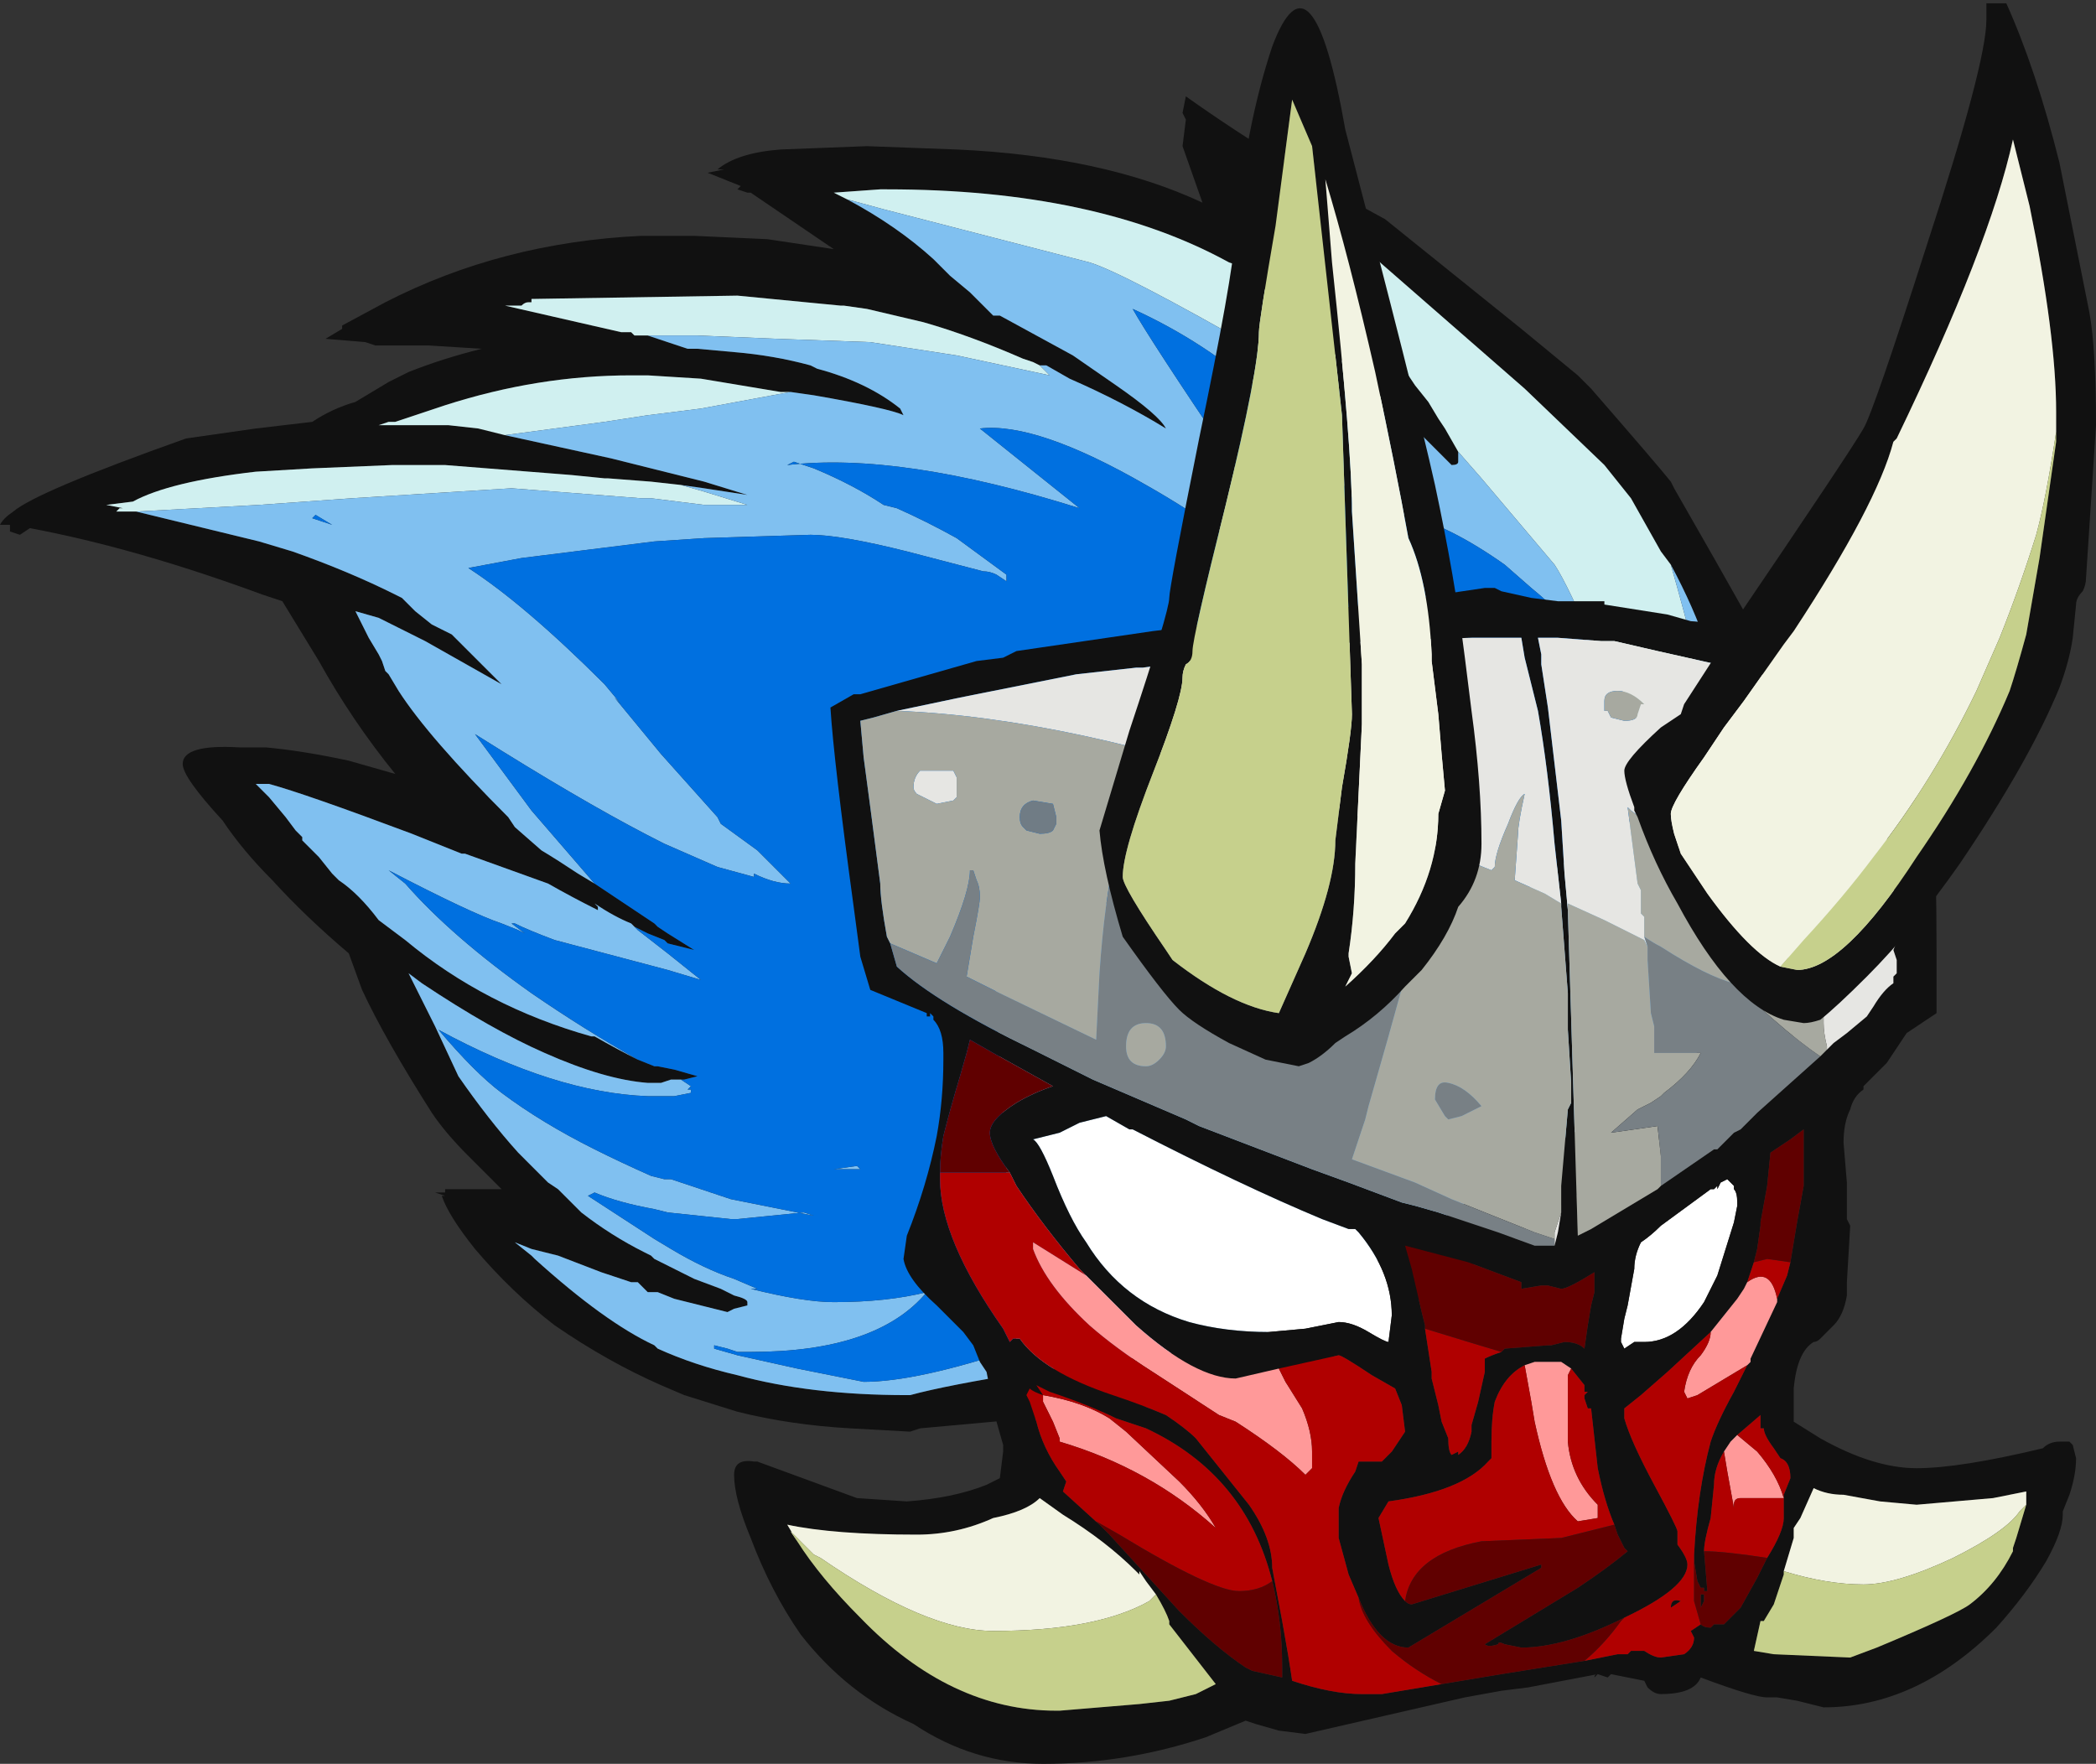 <?xml version="1.0" encoding="UTF-8" standalone="no"?>
<svg xmlns:ffdec="https://www.free-decompiler.com/flash" xmlns:xlink="http://www.w3.org/1999/xlink" ffdec:objectType="frame" height="185.85px" width="220.85px" xmlns="http://www.w3.org/2000/svg">
  <rect width="100%" height="100%" fill="#333333" stroke="none"/>
  <g transform="matrix(1.0, 0.0, 0.0, 1.0, 127.75, 125.65)">
    <use ffdec:characterId="327" height="26.55" transform="matrix(7.0, 0.0, 0.0, 7.0, -127.75, -125.65)" width="31.55" xlink:href="#shape0"/>
  </g>
  <defs>
    <g id="shape0" transform="matrix(1.0, 0.0, 0.0, 1.0, 18.25, 17.95)">
      <path d="M6.9 -9.45 L6.75 -9.65 6.3 -10.45 5.9 -10.95 4.7 -12.1 1.95 -14.5 2.95 -12.3 3.05 -12.15 3.25 -11.9 3.4 -11.65 3.5 -11.5 3.7 -11.15 3.7 -11.0 Q3.7 -10.95 3.6 -10.95 L3.0 -11.55 0.4 -13.95 0.25 -14.0 Q-1.75 -15.1 -4.9 -15.1 L-5.0 -15.1 -5.7 -15.05 -5.5 -14.95 Q-4.75 -14.55 -4.2 -14.05 L-3.95 -13.8 -3.65 -13.55 -3.3 -13.2 -3.2 -13.2 -2.1 -12.6 -1.45 -12.15 Q-0.8 -11.7 -0.7 -11.5 -1.35 -11.9 -2.15 -12.25 L-2.5 -12.45 -2.6 -12.45 -2.7 -12.5 -2.85 -12.55 Q-3.65 -12.9 -4.35 -13.1 L-5.2 -13.3 -5.55 -13.35 -5.6 -13.35 -7.15 -13.5 -10.25 -13.45 -10.25 -13.4 -10.3 -13.4 Q-10.35 -13.4 -10.4 -13.35 L-10.65 -13.35 -8.9 -12.95 -8.75 -12.95 -8.7 -12.9 -8.65 -12.9 -8.5 -12.9 -7.9 -12.7 -7.75 -12.7 -7.2 -12.65 Q-6.6 -12.6 -6.05 -12.45 L-5.95 -12.4 Q-5.2 -12.2 -4.7 -11.8 L-4.65 -11.7 Q-4.85 -11.8 -6.0 -12.0 L-6.35 -12.05 -6.5 -12.05 -7.7 -12.25 -8.5 -12.3 -8.75 -12.3 Q-10.15 -12.3 -11.55 -11.85 L-12.3 -11.6 -12.4 -11.6 -12.55 -11.55 -11.5 -11.55 -11.05 -11.5 -10.65 -11.4 -9.05 -11.05 -7.65 -10.7 -7.0 -10.5 -7.65 -10.6 -8.0 -10.65 -8.45 -10.7 -9.1 -10.75 -9.15 -10.75 -9.65 -10.8 -11.55 -10.95 -12.35 -10.95 -13.55 -10.9 -14.4 -10.85 Q-15.7 -10.7 -16.25 -10.4 L-16.65 -10.35 -16.4 -10.3 -16.45 -10.3 -16.5 -10.25 -16.4 -10.25 -16.2 -10.25 -14.35 -9.8 -13.85 -9.65 Q-13.0 -9.35 -12.3 -9.0 L-12.2 -8.95 -12.0 -8.75 -11.75 -8.55 -11.45 -8.4 -10.7 -7.65 -11.85 -8.3 -12.55 -8.65 -12.9 -8.75 -12.7 -8.35 -12.55 -8.1 -12.5 -8.0 -12.45 -7.85 -12.4 -7.8 -12.25 -7.55 Q-11.8 -6.85 -10.6 -5.65 L-10.5 -5.5 -10.1 -5.15 Q-9.85 -5.0 -9.55 -4.8 L-9.3 -4.65 -8.4 -4.05 -8.35 -4.0 -8.2 -3.9 -7.8 -3.65 Q-8.0 -3.7 -8.2 -3.75 L-8.25 -3.8 -8.5 -3.9 -8.7 -4.0 -8.75 -4.05 Q-9.0 -4.15 -9.3 -4.35 L-9.25 -4.3 -9.25 -4.25 Q-9.65 -4.45 -10.0 -4.65 L-11.25 -5.1 -11.3 -5.1 -12.05 -5.4 Q-13.65 -6.0 -14.2 -6.15 L-14.4 -6.15 -14.2 -5.95 -13.95 -5.65 -13.8 -5.45 -13.7 -5.35 -13.7 -5.3 -13.45 -5.05 -13.25 -4.8 -13.15 -4.7 Q-12.85 -4.5 -12.55 -4.1 L-12.15 -3.8 Q-10.95 -2.8 -9.35 -2.35 L-9.3 -2.35 Q-8.95 -2.15 -8.65 -2.0 L-8.4 -1.9 -8.35 -1.9 -8.1 -1.85 -7.75 -1.75 -7.95 -1.7 -8.05 -1.7 -8.15 -1.7 -8.3 -1.65 -8.5 -1.65 Q-9.15 -1.7 -10.05 -2.1 -10.85 -2.45 -11.9 -3.15 L-12.1 -3.3 -11.7 -2.5 -11.35 -1.75 Q-10.9 -1.1 -10.45 -0.6 L-10.0 -0.15 -9.85 -0.05 -9.5 0.3 Q-9.05 0.65 -8.55 0.9 L-8.45 0.95 -8.4 1.0 -7.8 1.3 -7.4 1.45 -7.2 1.55 Q-7.0 1.6 -7.0 1.65 L-7.0 1.7 -7.2 1.75 -7.3 1.8 -8.1 1.6 -8.35 1.5 -8.5 1.5 -8.65 1.35 -8.75 1.35 -9.2 1.2 -9.85 0.95 -10.25 0.85 -10.5 0.75 -10.25 0.95 -10.2 1.0 Q-9.15 1.95 -8.4 2.3 L-8.35 2.35 Q-7.8 2.6 -7.15 2.75 -6.05 3.05 -4.6 3.05 L-4.55 3.05 Q-4.0 2.9 -2.75 2.7 L-2.35 2.65 -1.65 2.55 0.6 2.25 8.05 -2.6 Q9.4 -3.8 9.4 -4.3 L7.75 -7.4 7.45 -8.2 Q7.25 -8.8 6.9 -9.45 M1.2 -15.45 Q1.95 -15.0 2.6 -14.65 L4.65 -13.0 5.5 -12.3 5.7 -12.1 Q6.7 -10.95 6.9 -10.7 L6.95 -10.6 7.55 -9.55 8.2 -8.4 9.0 -2.6 7.5 -1.3 1.25 2.85 Q0.3 3.15 -3.3 3.45 L-4.4 3.55 -4.55 3.6 -5.45 3.55 Q-6.35 3.5 -7.15 3.3 L-7.95 3.05 -8.3 2.9 Q-9.1 2.55 -9.9 2.0 -10.55 1.5 -11.1 0.85 -11.5 0.35 -11.6 0.05 L-11.55 0.05 -11.7 0.0 -11.55 0.0 -11.55 -0.05 -10.7 -0.05 -11.2 -0.55 Q-11.55 -0.9 -11.75 -1.2 -12.45 -2.3 -12.8 -3.05 L-13.0 -3.6 Q-13.65 -4.15 -14.15 -4.7 -14.6 -5.15 -14.9 -5.6 -15.5 -6.25 -15.5 -6.45 -15.5 -6.75 -14.65 -6.7 L-14.25 -6.7 Q-13.7 -6.65 -13.0 -6.5 L-12.3 -6.3 Q-12.95 -7.1 -13.45 -8.0 L-14.0 -8.9 -14.3 -9.0 Q-16.2 -9.7 -17.8 -10.0 L-17.95 -9.9 -18.1 -9.95 -18.1 -10.05 -18.25 -10.05 Q-18.2 -10.15 -18.05 -10.25 -17.7 -10.55 -15.45 -11.35 L-14.4 -11.5 -13.55 -11.6 Q-13.25 -11.8 -12.9 -11.9 L-12.4 -12.2 -12.1 -12.35 Q-11.6 -12.55 -11.0 -12.7 L-11.8 -12.75 -12.6 -12.75 -12.75 -12.8 -13.35 -12.85 -13.1 -13.0 -13.1 -13.05 -12.45 -13.4 Q-10.7 -14.3 -8.6 -14.4 L-7.8 -14.4 -6.7 -14.35 -5.7 -14.2 -6.95 -15.05 -7.0 -15.05 -7.15 -15.1 -7.1 -15.15 -7.6 -15.35 -7.35 -15.4 -7.45 -15.4 Q-7.15 -15.65 -6.5 -15.7 L-5.2 -15.75 -3.85 -15.7 Q-1.65 -15.6 -0.15 -14.9 L-0.45 -15.75 -0.4 -16.15 -0.45 -16.25 -0.4 -16.5 Q0.3 -16.0 1.2 -15.45" fill="#111111" fill-rule="evenodd" stroke="none"/>
      <path d="M3.7 -11.15 L3.5 -11.5 3.4 -11.65 3.25 -11.9 3.05 -12.15 2.95 -12.3 1.95 -14.5 4.7 -12.1 5.9 -10.95 6.3 -10.45 6.75 -9.65 6.9 -9.45 Q7.1 -8.75 7.25 -8.15 L7.4 -7.35 6.55 -6.6 Q6.45 -6.95 6.3 -7.35 L5.85 -8.05 5.8 -8.1 Q5.35 -9.15 5.15 -9.45 L4.05 -10.75 3.7 -11.15 M-16.2 -10.25 L-16.4 -10.25 -16.5 -10.25 -16.45 -10.3 -16.4 -10.3 -16.65 -10.35 -16.25 -10.4 Q-15.7 -10.7 -14.4 -10.85 L-13.55 -10.9 -12.35 -10.95 -11.55 -10.95 -9.65 -10.8 -9.15 -10.75 -9.1 -10.75 -8.45 -10.7 -8.0 -10.65 -7.65 -10.55 -7.0 -10.35 -7.65 -10.35 -8.45 -10.45 -8.6 -10.45 -10.55 -10.6 -12.95 -10.45 -14.35 -10.35 -16.2 -10.25 M-10.65 -11.4 L-11.05 -11.5 -11.5 -11.55 -12.55 -11.55 -12.4 -11.6 -12.3 -11.6 -11.55 -11.85 Q-10.15 -12.3 -8.75 -12.3 L-8.5 -12.3 -7.7 -12.25 -6.5 -12.05 -6.35 -12.05 -7.7 -11.8 -8.5 -11.7 -9.15 -11.6 -10.65 -11.4 M-8.65 -12.9 L-8.7 -12.9 -8.75 -12.95 -8.9 -12.95 -10.65 -13.35 -10.4 -13.35 Q-10.35 -13.4 -10.3 -13.4 L-10.25 -13.4 -10.25 -13.45 -7.15 -13.5 -5.6 -13.35 -5.55 -13.35 -5.2 -13.3 -4.35 -13.1 Q-3.65 -12.9 -2.85 -12.55 L-2.7 -12.5 -2.6 -12.45 -2.45 -12.3 -3.85 -12.6 -5.15 -12.8 -6.55 -12.85 -7.75 -12.9 -8.65 -12.9 M-5.5 -14.95 L-5.7 -15.05 -5.0 -15.1 -4.9 -15.1 Q-1.75 -15.1 0.25 -14.0 L0.4 -13.95 3.0 -11.55 0.75 -12.65 Q-1.35 -13.85 -1.85 -14.0 L-4.95 -14.8 -5.5 -14.95" fill="#d0f0f0" fill-rule="evenodd" stroke="none"/>
      <path d="M3.7 -11.15 L4.05 -10.75 5.15 -9.45 Q5.35 -9.15 5.8 -8.1 L5.85 -8.05 5.8 -8.1 Q5.35 -8.65 4.8 -9.1 L4.4 -9.45 Q3.55 -10.05 2.9 -10.2 L2.3 -10.15 Q1.0 -12.3 -1.2 -13.3 -0.95 -12.85 0.3 -11.0 L1.45 -8.95 Q0.15 -10.0 -1.0 -10.65 -2.65 -11.6 -3.5 -11.5 L-2.0 -10.3 Q-4.7 -11.15 -6.4 -10.95 L-6.3 -11.0 -6.0 -10.9 Q-5.4 -10.65 -4.95 -10.35 L-4.75 -10.3 Q-4.3 -10.1 -3.85 -9.85 L-3.1 -9.3 -3.1 -9.2 -3.25 -9.3 Q-3.35 -9.35 -3.45 -9.35 L-4.6 -9.65 Q-5.6 -9.9 -6.05 -9.9 L-7.65 -9.85 -8.4 -9.8 -10.4 -9.55 -11.2 -9.4 Q-10.35 -8.85 -9.15 -7.65 L-8.9 -7.35 -9.0 -7.45 -8.3 -6.6 -7.45 -5.65 -7.4 -5.55 -6.85 -5.15 -6.35 -4.65 Q-6.6 -4.65 -6.9 -4.8 L-6.9 -4.75 -7.45 -4.9 -8.25 -5.25 Q-9.25 -5.75 -10.7 -6.65 L-11.1 -6.9 -10.25 -5.75 -9.3 -4.65 -9.55 -4.8 Q-9.85 -5.0 -10.1 -5.15 L-10.5 -5.5 -10.6 -5.65 Q-11.8 -6.85 -12.25 -7.55 L-12.4 -7.8 -12.45 -7.85 -12.5 -8.0 -12.55 -8.1 -12.7 -8.35 -12.9 -8.75 -12.55 -8.65 -11.85 -8.3 -10.7 -7.65 -11.45 -8.4 -11.75 -8.55 -12.0 -8.75 -12.2 -8.95 -12.3 -9.0 Q-13.0 -9.35 -13.85 -9.65 L-14.35 -9.8 -16.2 -10.25 -14.35 -10.35 -12.95 -10.45 -10.55 -10.6 -8.6 -10.45 -8.45 -10.45 -7.65 -10.35 -7.0 -10.35 -7.65 -10.55 -8.0 -10.65 -7.65 -10.6 -7.0 -10.5 -7.65 -10.7 -9.05 -11.05 -10.65 -11.4 -9.15 -11.6 -8.5 -11.7 -7.7 -11.8 -6.35 -12.05 -6.0 -12.0 Q-4.85 -11.8 -4.65 -11.7 L-4.7 -11.8 Q-5.2 -12.2 -5.95 -12.4 L-6.05 -12.45 Q-6.6 -12.6 -7.2 -12.65 L-7.75 -12.7 -7.9 -12.7 -8.5 -12.9 -8.65 -12.9 -7.75 -12.9 -6.55 -12.85 -5.15 -12.8 -3.85 -12.6 -2.45 -12.3 -2.6 -12.45 -2.5 -12.45 -2.15 -12.25 Q-1.35 -11.9 -0.7 -11.5 -0.8 -11.7 -1.45 -12.15 L-2.1 -12.6 -3.2 -13.2 -3.3 -13.2 -3.65 -13.55 -3.95 -13.8 -4.2 -14.05 Q-4.75 -14.55 -5.5 -14.95 L-4.95 -14.8 -1.85 -14.0 Q-1.35 -13.85 0.75 -12.65 L3.0 -11.55 3.6 -10.95 Q3.7 -10.95 3.7 -11.0 L3.7 -11.15 M6.55 -6.6 L7.4 -7.35 7.25 -8.15 Q7.1 -8.75 6.9 -9.45 7.25 -8.8 7.45 -8.2 L7.75 -7.4 9.4 -4.3 Q9.4 -3.8 8.05 -2.6 L0.6 2.25 -2.75 2.7 Q-4.0 2.9 -4.55 3.05 L-4.6 3.05 Q-6.05 3.05 -7.15 2.75 -7.8 2.6 -8.35 2.35 L-8.4 2.3 Q-9.15 1.95 -10.2 1.0 L-10.25 0.95 -10.5 0.75 -10.25 0.85 -9.85 0.95 -9.2 1.2 -8.75 1.35 -8.65 1.35 -8.5 1.5 -8.35 1.5 -8.1 1.6 -7.3 1.8 -7.2 1.75 -7.0 1.7 -7.0 1.65 Q-7.0 1.6 -7.2 1.55 L-7.4 1.45 -7.8 1.3 -8.4 1.0 -8.45 0.95 -8.55 0.9 Q-9.05 0.65 -9.5 0.3 L-9.85 -0.05 -10.0 -0.15 -10.45 -0.6 Q-10.9 -1.1 -11.35 -1.75 L-11.7 -2.5 -12.1 -3.3 -11.9 -3.15 Q-10.85 -2.45 -10.05 -2.1 -9.15 -1.7 -8.5 -1.65 L-8.3 -1.65 -8.15 -1.7 -8.05 -1.7 -8.0 -1.7 -7.85 -1.6 -7.9 -1.55 -7.85 -1.55 -7.85 -1.5 -8.1 -1.45 -8.5 -1.45 Q-9.9 -1.5 -11.65 -2.45 -11.1 -1.8 -10.7 -1.5 -10.1 -1.05 -9.3 -0.65 -8.9 -0.45 -8.45 -0.25 L-8.25 -0.2 -8.15 -0.2 -7.25 0.1 -6.0 0.35 -6.15 0.3 -7.15 0.4 -7.25 0.4 -8.2 0.3 -8.4 0.25 Q-8.95 0.15 -9.3 0.0 L-9.4 0.05 -8.4 0.7 -8.15 0.85 Q-7.65 1.15 -7.2 1.3 L-6.85 1.45 -6.95 1.45 Q-6.15 1.65 -5.7 1.65 -4.9 1.65 -4.3 1.5 -5.05 2.4 -6.95 2.4 L-7.15 2.4 -7.3 2.35 -7.5 2.3 -7.5 2.35 -7.15 2.45 -6.25 2.65 -5.25 2.85 Q-4.45 2.85 -2.95 2.35 L-3.35 -4.45 Q-2.3 -4.35 -1.05 -4.35 L3.75 -4.55 4.15 -4.15 6.1 -5.55 Q6.35 -5.55 6.5 -5.8 L6.55 -6.6 M-1.65 2.55 L-2.35 2.65 -1.65 2.55 M-8.65 -2.0 Q-8.95 -2.15 -9.3 -2.35 L-9.35 -2.35 Q-10.95 -2.8 -12.15 -3.8 L-12.55 -4.1 Q-12.85 -4.5 -13.15 -4.7 L-13.25 -4.8 -13.45 -5.05 -13.7 -5.3 -13.7 -5.35 -13.8 -5.45 -13.95 -5.65 -14.2 -5.95 -14.4 -6.15 -14.2 -6.15 Q-13.65 -6.0 -12.05 -5.4 L-11.3 -5.1 -11.25 -5.1 -10.0 -4.65 Q-9.65 -4.45 -9.25 -4.25 L-9.25 -4.3 -9.3 -4.35 Q-9.0 -4.15 -8.75 -4.05 L-8.7 -4.0 -8.65 -3.95 -8.2 -3.6 -7.7 -3.2 -8.2 -3.35 -9.9 -3.8 Q-10.3 -3.95 -10.5 -4.05 L-10.55 -4.05 -10.35 -3.9 -10.45 -3.95 -10.7 -4.05 Q-11.15 -4.2 -12.4 -4.85 L-12.15 -4.65 Q-11.45 -3.85 -10.25 -3.0 -9.45 -2.45 -8.65 -2.0 M-16.4 -10.25 L-16.5 -10.25 -16.4 -10.25 M1.6 -7.1 L1.35 -5.5 Q-0.1 -6.35 -2.2 -7.35 L-2.4 -7.4 -0.9 -6.95 1.6 -7.1 M3.2 -7.95 L3.25 -8.0 Q3.05 -8.65 2.75 -9.25 L3.15 -8.85 4.0 -8.05 4.35 -7.25 3.2 -7.95 M-13.5 -10.2 L-13.55 -10.15 -13.25 -10.05 -13.5 -10.2 M-7.75 -9.0 L-7.75 -9.0 M-5.3 -0.35 L-5.7 -0.35 -5.35 -0.4 -5.3 -0.35" fill="#80c0f0" fill-rule="evenodd" stroke="none"/>
      <path d="M5.85 -8.05 L6.3 -7.35 Q6.45 -6.95 6.55 -6.6 L6.5 -5.8 Q6.35 -5.55 6.1 -5.55 L4.15 -4.15 3.75 -4.55 -1.05 -4.35 Q-2.3 -4.35 -3.35 -4.45 L-2.95 2.35 Q-4.45 2.85 -5.25 2.85 L-6.25 2.65 -7.15 2.45 -7.5 2.35 -7.5 2.3 -7.3 2.35 -7.15 2.4 -6.95 2.4 Q-5.05 2.4 -4.3 1.5 -4.9 1.65 -5.7 1.65 -6.15 1.65 -6.95 1.45 L-6.85 1.45 -7.2 1.3 Q-7.65 1.15 -8.15 0.85 L-8.4 0.7 -9.4 0.05 -9.3 0.0 Q-8.95 0.15 -8.4 0.25 L-8.2 0.3 -7.25 0.4 -7.15 0.4 -6.15 0.3 -6.0 0.35 -7.25 0.1 -8.15 -0.2 -8.25 -0.2 -8.45 -0.25 Q-8.9 -0.45 -9.3 -0.65 -10.1 -1.05 -10.7 -1.5 -11.1 -1.8 -11.65 -2.45 -9.9 -1.5 -8.5 -1.45 L-8.1 -1.45 -7.85 -1.5 -7.85 -1.55 -7.9 -1.55 -7.85 -1.6 -8.0 -1.7 -8.05 -1.7 -7.95 -1.7 -7.75 -1.75 -8.1 -1.85 -8.35 -1.9 -8.4 -1.9 -8.65 -2.0 Q-9.45 -2.45 -10.25 -3.0 -11.45 -3.85 -12.15 -4.65 L-12.4 -4.85 Q-11.15 -4.2 -10.7 -4.05 L-10.45 -3.95 -10.35 -3.9 -10.55 -4.05 -10.5 -4.05 Q-10.3 -3.95 -9.9 -3.8 L-8.2 -3.35 -7.7 -3.2 -8.2 -3.6 -8.65 -3.95 -8.7 -4.0 -8.5 -3.9 -8.25 -3.8 -8.2 -3.75 Q-8.0 -3.7 -7.8 -3.65 L-8.2 -3.9 -8.35 -4.0 -8.4 -4.05 -9.3 -4.65 -10.25 -5.75 -11.1 -6.9 -10.7 -6.65 Q-9.25 -5.75 -8.25 -5.25 L-7.45 -4.9 -6.9 -4.75 -6.9 -4.8 Q-6.6 -4.65 -6.35 -4.65 L-6.85 -5.15 -7.4 -5.55 -7.45 -5.65 -8.3 -6.6 -9.0 -7.45 -8.9 -7.35 -9.15 -7.65 Q-10.35 -8.85 -11.2 -9.4 L-10.4 -9.55 -8.4 -9.8 -7.65 -9.85 -6.05 -9.9 Q-5.6 -9.9 -4.6 -9.65 L-3.45 -9.35 Q-3.35 -9.35 -3.25 -9.3 L-3.1 -9.2 -3.1 -9.3 -3.85 -9.85 Q-4.3 -10.1 -4.75 -10.3 L-4.95 -10.35 Q-5.4 -10.65 -6.0 -10.9 L-6.3 -11.0 -6.4 -10.95 Q-4.7 -11.15 -2.0 -10.3 L-3.5 -11.5 Q-2.65 -11.6 -1.0 -10.65 0.15 -10.0 1.45 -8.95 L0.3 -11.0 Q-0.95 -12.85 -1.2 -13.3 1.0 -12.3 2.3 -10.15 L2.9 -10.2 Q3.55 -10.05 4.4 -9.45 L4.8 -9.1 Q5.35 -8.65 5.8 -8.1 L5.85 -8.05 M0.6 2.25 L-1.65 2.55 -2.35 2.65 -2.75 2.7 0.6 2.25 M1.6 -7.1 L-0.9 -6.95 -2.4 -7.4 -2.2 -7.35 Q-0.1 -6.35 1.35 -5.5 L1.6 -7.1 M3.2 -7.95 L4.35 -7.25 4.0 -8.05 3.15 -8.85 2.75 -9.25 Q3.05 -8.65 3.25 -8.0 L3.2 -7.95 M-13.5 -10.2 L-13.25 -10.05 -13.55 -10.15 -13.5 -10.2 M-7.75 -9.0 L-7.75 -9.0 M-5.3 -0.35 L-5.35 -0.4 -5.7 -0.35 -5.3 -0.35" fill="#0070e0" fill-rule="evenodd" stroke="none"/>
      <path d="M7.5 -0.05 L7.55 -0.05 7.6 -0.1 7.6 -0.05 7.65 -0.15 7.75 -0.2 7.85 -0.1 7.85 -0.05 Q7.9 0.0 7.9 0.15 L7.9 0.2 7.85 0.45 7.6 1.25 7.4 1.65 Q7.0 2.25 6.5 2.25 L6.35 2.25 6.2 2.35 6.15 2.25 6.15 2.2 6.2 1.9 6.25 1.7 6.35 1.15 Q6.35 0.95 6.45 0.75 6.6 0.65 6.75 0.5 L7.5 -0.05 M1.65 0.4 L2.05 0.55 2.15 0.55 2.2 0.6 Q2.7 1.2 2.7 1.85 L2.65 2.25 Q2.6 2.25 2.35 2.1 2.1 1.95 1.9 1.95 L1.4 2.05 0.85 2.1 Q0.2 2.1 -0.35 1.95 -1.35 1.65 -1.9 0.75 -2.15 0.4 -2.4 -0.25 -2.6 -0.75 -2.7 -0.8 L-2.3 -0.9 -2.0 -1.05 -1.6 -1.15 -1.25 -0.95 -1.2 -0.95 Q0.45 -0.1 1.65 0.4" fill="#ffffff" fill-rule="evenodd" stroke="none"/>
      <path d="M5.9 -8.85 L6.85 -8.7 7.2 -8.6 7.8 -8.55 7.95 -8.5 10.85 -5.7 Q10.9 -4.9 10.9 -3.65 L10.9 -2.7 10.45 -2.4 10.15 -1.95 9.8 -1.6 9.8 -1.55 Q9.65 -1.45 9.6 -1.25 9.5 -1.05 9.5 -0.75 L9.55 -0.15 9.55 0.4 9.6 0.5 9.55 1.35 9.55 1.55 Q9.5 1.85 9.35 2.0 L9.15 2.2 Q9.1 2.25 9.05 2.25 8.8 2.4 8.75 2.95 L8.75 3.45 9.15 3.7 Q9.95 4.15 10.6 4.15 11.25 4.15 12.5 3.85 12.6 3.75 12.75 3.75 L12.9 3.75 12.95 3.8 13.0 4.0 Q13.0 4.25 12.9 4.55 L12.8 4.8 12.8 4.85 Q12.8 5.1 12.55 5.55 12.25 6.05 11.8 6.55 10.6 7.75 9.2 7.75 L8.8 7.65 8.5 7.6 8.35 7.6 Q8.15 7.6 7.35 7.3 7.25 7.55 6.75 7.55 6.65 7.55 6.55 7.45 L6.5 7.35 6.0 7.25 5.95 7.3 5.8 7.25 Q5.75 7.25 5.75 7.3 L5.8 7.25 4.75 7.45 4.35 7.5 3.8 7.6 1.4 8.15 1.0 8.1 0.65 8.0 0.5 7.95 -0.1 8.2 Q-1.3 8.6 -2.55 8.6 -3.6 8.6 -4.5 8.0 -5.5 7.55 -6.2 6.65 -6.65 6.0 -6.95 5.2 -7.2 4.6 -7.2 4.25 -7.2 4.0 -6.9 4.05 L-6.85 4.05 -5.35 4.6 -4.6 4.65 Q-3.9 4.6 -3.4 4.4 L-3.2 4.3 -3.15 3.9 -3.15 3.8 -3.25 3.45 -3.4 2.7 -3.5 2.55 -3.6 2.3 -3.75 2.1 -4.15 1.7 Q-4.6 1.3 -4.65 1.0 L-4.6 0.65 Q-4.3 -0.1 -4.15 -0.85 -4.05 -1.4 -4.05 -2.0 L-4.05 -2.1 Q-4.05 -2.45 -4.2 -2.6 L-4.2 -2.65 -4.25 -2.7 -4.25 -2.65 -4.3 -2.65 -4.3 -2.7 -5.15 -3.05 -5.3 -3.55 -5.4 -4.3 Q-5.7 -6.5 -5.75 -7.3 L-5.4 -7.5 -5.3 -7.5 -3.55 -8.0 -3.15 -8.05 -2.95 -8.15 -0.9 -8.45 2.75 -8.9 4.1 -9.1 4.25 -9.1 4.35 -9.05 4.8 -8.95 5.2 -8.9 5.9 -8.9 5.9 -8.85 M9.6 -7.5 L6.7 -8.15 6.05 -8.3 5.85 -8.3 5.2 -8.35 4.9 -8.35 4.95 -8.1 4.95 -7.95 5.05 -7.3 5.25 -5.6 5.3 -4.8 5.35 -4.25 5.5 0.65 5.7 0.55 6.7 -0.05 6.75 -0.1 7.55 -0.65 7.6 -0.65 7.85 -0.9 7.95 -0.95 8.2 -1.2 9.15 -2.05 9.25 -2.15 9.35 -2.25 9.55 -2.4 9.85 -2.65 9.95 -2.8 Q10.1 -3.05 10.25 -3.15 L10.25 -3.25 10.3 -3.3 10.3 -3.5 10.25 -3.65 10.35 -3.9 9.9 -7.15 9.6 -7.5 M5.25 -4.35 L5.15 -5.25 Q5.05 -6.4 4.9 -7.25 L4.7 -8.05 4.65 -8.35 3.9 -8.35 2.4 -8.3 1.05 -8.2 -1.05 -7.9 -1.15 -7.9 -2.05 -7.8 -3.8 -7.45 -4.75 -7.25 -5.1 -7.15 -5.3 -7.1 -5.25 -6.55 -5.15 -5.8 -5.0 -4.65 Q-5.0 -4.4 -4.9 -3.85 L-4.85 -3.75 -4.75 -3.4 Q-4.15 -2.85 -2.7 -2.15 L-1.8 -1.7 -0.4 -1.1 -0.2 -1.0 1.5 -0.35 2.05 -0.15 2.85 0.15 3.05 0.2 3.4 0.3 4.3 0.6 4.85 0.8 5.15 0.8 5.2 0.6 5.25 0.3 5.25 -0.1 5.35 -1.25 5.4 -1.35 5.4 -1.65 5.35 -2.45 5.35 -3.0 5.25 -4.3 5.25 -4.35 M7.5 -0.05 L6.75 0.5 Q6.6 0.65 6.45 0.75 6.35 0.95 6.35 1.15 L6.25 1.7 6.2 1.9 6.15 2.2 6.15 2.25 6.2 2.35 6.35 2.25 6.5 2.25 Q7.0 2.25 7.4 1.65 L7.6 1.25 7.85 0.45 7.9 0.2 7.9 0.15 Q7.9 0.0 7.85 -0.05 L7.85 -0.1 7.75 -0.2 7.65 -0.15 7.6 -0.05 7.6 -0.1 7.55 -0.05 7.5 -0.05 M8.7 1.05 L8.8 0.45 8.9 -0.1 8.9 -0.95 8.7 -0.8 8.4 -0.6 8.35 -0.1 8.25 0.45 8.25 0.5 8.2 0.85 8.15 1.05 8.05 1.35 8.0 1.45 7.9 1.6 7.5 2.1 6.85 2.7 6.45 3.05 6.2 3.25 6.2 3.4 Q6.3 3.75 6.65 4.4 7.0 5.05 7.0 5.1 L7.0 5.3 Q7.15 5.5 7.15 5.6 7.15 5.95 6.2 6.4 5.3 6.85 4.65 6.85 L4.4 6.8 Q4.3 6.75 4.3 6.8 4.15 6.85 4.1 6.8 L5.5 5.95 Q5.95 5.65 6.25 5.4 L6.2 5.35 6.1 5.15 6.05 5.0 Q5.9 4.65 5.8 4.15 L5.7 3.25 5.65 3.25 5.6 3.1 5.6 3.05 5.65 3.0 5.6 3.0 5.6 2.9 5.4 2.65 5.25 2.55 4.85 2.55 4.7 2.6 Q4.4 2.75 4.25 3.15 4.2 3.4 4.2 3.75 L4.2 4.0 4.15 4.05 Q3.75 4.5 2.65 4.65 L2.5 4.9 2.65 5.6 Q2.75 6.0 2.9 6.15 2.95 6.2 3.0 6.2 L4.95 5.6 4.95 5.65 2.95 6.85 Q2.5 6.85 2.2 6.1 L2.05 5.75 1.9 5.2 1.9 4.75 Q1.95 4.5 2.15 4.2 L2.2 4.05 2.55 4.05 2.7 3.9 2.9 3.6 2.85 3.2 2.75 2.95 2.4 2.75 Q1.95 2.45 1.9 2.45 L1.0 2.65 0.35 2.8 Q-0.25 2.8 -1.15 2.0 L-1.9 1.25 -2.0 1.15 Q-2.55 0.5 -2.95 -0.1 L-3.05 -0.3 Q-3.35 -0.7 -3.35 -0.9 -3.35 -1.1 -2.95 -1.35 -2.7 -1.5 -2.4 -1.6 -2.85 -1.85 -3.3 -2.1 L-3.65 -2.3 -3.7 -2.1 -3.8 -1.75 Q-3.95 -1.25 -4.05 -0.85 -4.1 -0.55 -4.1 -0.3 L-4.1 -0.2 Q-4.1 0.7 -3.15 2.05 L-3.05 2.25 -3.0 2.2 -2.9 2.2 Q-2.55 2.7 -1.5 3.05 -1.05 3.2 -0.7 3.35 -0.4 3.55 -0.25 3.7 L0.55 4.7 Q0.9 5.2 0.9 5.65 L1.05 6.45 Q1.15 7.0 1.2 7.35 1.8 7.55 2.25 7.55 L2.55 7.55 3.45 7.4 4.35 7.25 5.6 7.05 6.1 6.95 6.25 6.95 6.3 6.9 6.5 6.9 Q6.65 7.0 6.75 7.0 L7.1 6.95 Q7.25 6.85 7.25 6.7 L7.2 6.6 7.35 6.5 Q7.4 6.55 7.5 6.55 L7.55 6.5 7.7 6.5 7.95 6.25 8.2 5.8 8.35 5.5 Q8.6 5.1 8.6 4.9 L8.6 4.6 8.6 4.55 8.7 4.3 Q8.7 4.05 8.55 4.0 L8.45 3.85 Q8.3 3.65 8.3 3.55 L8.25 3.55 8.25 3.35 7.9 3.65 7.8 3.75 7.7 3.9 Q7.55 4.15 7.55 4.4 L7.5 4.9 Q7.4 5.25 7.4 5.4 L7.45 6.0 7.4 6.0 7.4 5.95 7.35 5.95 7.3 5.85 7.25 5.55 7.25 5.45 Q7.3 4.5 7.5 3.75 7.6 3.45 7.85 3.0 L8.05 2.6 8.1 2.55 8.1 2.5 8.5 1.65 8.5 1.6 8.65 1.25 8.7 1.05 M12.25 4.7 L12.25 4.5 11.75 4.6 10.6 4.7 10.05 4.65 9.5 4.55 Q9.25 4.55 9.05 4.45 L8.85 4.9 8.75 5.05 8.75 5.2 8.6 5.7 8.6 5.75 8.45 6.2 8.3 6.45 8.25 6.45 8.15 6.9 8.45 6.95 9.6 7.0 10.0 6.85 Q11.2 6.35 11.4 6.2 11.8 5.9 12.05 5.4 L12.05 5.35 12.1 5.2 12.25 4.7 M6.9 6.25 Q6.9 6.1 7.05 6.15 L6.9 6.25 M7.4 6.15 L7.35 6.25 7.35 6.05 7.4 6.05 7.4 6.15 M8.85 4.35 L8.85 4.35 M4.35 2.4 L4.4 2.35 5.05 2.3 5.1 2.3 5.3 2.25 Q5.5 2.25 5.6 2.35 L5.65 2.0 5.7 1.7 5.75 1.5 Q5.75 1.35 5.75 1.2 5.35 1.45 5.25 1.45 L5.05 1.4 4.95 1.4 4.65 1.45 4.65 1.35 3.85 1.05 2.9 0.8 3.0 1.15 3.15 1.8 3.2 2.0 3.2 2.05 3.3 2.7 3.3 2.8 3.4 3.2 3.45 3.45 3.55 3.7 Q3.55 3.9 3.6 3.95 L3.7 3.9 3.7 3.95 Q3.85 3.85 3.9 3.6 L3.9 3.5 4.0 3.15 4.1 2.7 4.1 2.5 Q4.2 2.45 4.35 2.4 M1.65 0.4 Q0.45 -0.1 -1.2 -0.95 L-1.25 -0.95 -1.6 -1.15 -2.0 -1.05 -2.3 -0.9 -2.7 -0.8 Q-2.6 -0.75 -2.4 -0.25 -2.15 0.4 -1.9 0.75 -1.35 1.65 -0.35 1.95 0.2 2.1 0.85 2.1 L1.4 2.05 1.9 1.95 Q2.1 1.95 2.35 2.1 2.6 2.25 2.65 2.25 L2.7 1.85 Q2.7 1.2 2.2 0.6 L2.15 0.55 2.05 0.55 1.65 0.4 M0.9 5.85 Q0.5 4.25 -1.0 3.55 L-1.45 3.4 Q-1.85 3.2 -2.45 3.0 L-2.65 2.9 -2.55 3.05 Q-2.7 3.0 -2.75 2.95 L-2.8 3.05 -2.75 3.15 -2.65 3.45 Q-2.55 3.85 -2.3 4.2 L-2.2 4.35 -2.25 4.5 -1.7 5.0 -1.55 5.15 -0.5 6.3 Q0.05 6.85 0.5 7.15 L0.6 7.2 1.05 7.3 1.05 7.15 Q1.05 6.45 0.9 5.85 M-0.85 6.05 L-1.0 5.85 -1.1 5.7 -1.1 5.75 -1.15 5.7 Q-1.6 5.25 -2.25 4.85 L-2.6 4.6 Q-2.8 4.8 -3.3 4.9 -3.85 5.15 -4.45 5.15 -5.7 5.15 -6.4 5.0 L-6.25 5.25 Q-5.9 5.8 -5.3 6.4 -3.95 7.8 -2.35 7.8 L-2.3 7.8 -1.1 7.7 -0.65 7.65 -0.25 7.55 0.05 7.4 -0.65 6.5 -0.65 6.45 Q-0.7 6.3 -0.85 6.05" fill="#111111" fill-rule="evenodd" stroke="none"/>
      <path d="M5.35 -4.25 L5.3 -4.8 5.25 -5.6 5.05 -7.3 4.95 -7.95 4.95 -8.1 4.9 -8.35 5.2 -8.35 5.85 -8.3 6.05 -8.3 6.7 -8.15 9.6 -7.5 9.9 -7.15 10.35 -3.9 10.25 -3.65 10.3 -3.5 10.3 -3.3 10.25 -3.25 10.25 -3.15 Q10.1 -3.05 9.95 -2.8 L9.85 -2.65 9.55 -2.4 9.35 -2.25 9.25 -2.15 9.25 -2.2 Q9.2 -2.4 9.2 -2.55 L9.2 -2.65 Q9.2 -2.75 9.25 -2.85 L8.9 -3.25 8.65 -3.55 8.4 -3.85 Q7.35 -5.0 6.3 -5.75 L6.25 -5.8 6.4 -4.65 6.45 -4.55 6.45 -4.2 6.5 -4.15 6.5 -3.85 6.55 -3.7 6.5 -3.8 5.9 -4.1 5.35 -4.35 5.35 -4.25 M5.9 -7.4 L5.9 -7.25 5.95 -7.25 6.0 -7.15 6.2 -7.1 Q6.4 -7.1 6.4 -7.2 L6.45 -7.35 6.5 -7.35 Q6.3 -7.55 6.1 -7.55 5.9 -7.55 5.9 -7.4 M-4.75 -7.25 L-3.8 -7.45 -2.05 -7.8 -1.15 -7.9 -1.05 -7.9 1.05 -8.2 2.4 -8.3 3.9 -8.35 4.65 -8.35 4.7 -8.05 4.9 -7.25 Q5.05 -6.4 5.15 -5.25 L5.25 -4.35 5.0 -4.5 4.55 -4.7 4.6 -5.4 Q4.6 -5.55 4.7 -6.0 4.6 -5.95 4.45 -5.55 4.25 -5.1 4.25 -4.9 L4.2 -4.85 3.45 -5.15 1.85 -5.8 1.3 -5.95 Q-2.15 -7.15 -4.75 -7.25 M5.25 0.3 L5.2 0.6 5.15 0.8 5.15 0.7 5.15 0.6 5.25 0.3 M-3.85 -6.25 Q-3.85 -6.2 -3.85 -6.1 L-3.85 -5.95 -3.9 -5.9 -4.15 -5.85 -4.45 -6.0 Q-4.5 -6.05 -4.5 -6.1 -4.5 -6.25 -4.4 -6.35 L-3.9 -6.35 -3.85 -6.25" fill="#e6e6e3" fill-rule="evenodd" stroke="none"/>
      <path d="M5.35 -4.25 L5.35 -4.35 5.9 -4.1 6.5 -3.8 6.55 -3.7 6.55 -3.5 6.6 -2.7 6.65 -2.5 6.65 -2.1 7.35 -2.1 Q7.2 -1.8 6.8 -1.5 L6.75 -1.45 6.6 -1.35 Q6.5 -1.3 6.4 -1.25 L6.0 -0.9 6.7 -1.0 6.75 -0.55 6.75 -0.1 6.7 -0.05 5.7 0.55 5.5 0.65 5.35 -4.25 M6.5 -3.85 L6.5 -4.15 6.45 -4.2 6.45 -4.55 6.4 -4.65 6.25 -5.8 6.3 -5.75 Q7.35 -5.0 8.4 -3.85 L8.65 -3.55 8.9 -3.25 9.25 -2.85 Q9.2 -2.75 9.2 -2.65 L9.2 -2.55 Q9.2 -2.4 9.25 -2.2 L9.25 -2.15 9.15 -2.05 Q8.85 -2.25 8.45 -2.6 L8.0 -3.0 7.85 -3.15 Q7.45 -3.25 6.75 -3.7 6.65 -3.75 6.5 -3.85 M9.9 -7.15 L9.6 -7.5 9.9 -7.15 M5.9 -7.4 Q5.9 -7.55 6.1 -7.55 6.3 -7.55 6.5 -7.35 L6.45 -7.35 6.4 -7.2 Q6.4 -7.1 6.2 -7.1 L6.0 -7.15 5.95 -7.25 5.9 -7.25 5.9 -7.4 M-4.75 -7.25 Q-2.15 -7.15 1.3 -5.95 L1.85 -5.8 -1.05 -6.05 Q-1.55 -5.5 -1.7 -3.3 L-1.75 -2.3 -3.2 -3.0 -3.7 -3.25 -3.6 -3.85 Q-3.5 -4.35 -3.5 -4.45 -3.5 -4.6 -3.55 -4.7 L-3.6 -4.85 -3.65 -4.85 Q-3.65 -4.55 -3.95 -3.85 L-4.15 -3.45 -4.85 -3.75 -4.9 -3.85 Q-5.0 -4.4 -5.0 -4.65 L-5.15 -5.8 -5.25 -6.55 -5.3 -7.1 -5.1 -7.15 -4.75 -7.25 M3.45 -5.15 L4.2 -4.85 4.25 -4.9 Q4.25 -5.1 4.45 -5.55 4.6 -5.95 4.7 -6.0 4.6 -5.55 4.6 -5.4 L4.55 -4.7 5.0 -4.5 5.25 -4.35 5.25 -4.3 5.35 -3.0 5.35 -2.45 5.4 -1.65 5.4 -1.35 5.35 -1.25 5.25 -0.1 5.25 0.3 5.15 0.6 5.15 0.7 4.85 0.6 3.6 0.1 3.05 -0.15 2.1 -0.5 2.3 -1.1 2.35 -1.3 2.65 -2.35 2.9 -3.25 3.45 -5.15 M3.55 -1.1 L3.75 -1.15 Q3.95 -1.25 4.05 -1.3 3.8 -1.6 3.55 -1.65 3.35 -1.7 3.35 -1.4 L3.5 -1.15 3.55 -1.1 M-2.9 -5.65 Q-2.9 -5.55 -2.85 -5.5 L-2.8 -5.45 -2.6 -5.4 Q-2.45 -5.4 -2.4 -5.45 L-2.35 -5.55 -2.35 -5.65 -2.4 -5.85 -2.7 -5.9 Q-2.9 -5.85 -2.9 -5.65 M-3.85 -6.25 L-3.9 -6.35 -4.4 -6.35 Q-4.5 -6.25 -4.5 -6.1 -4.5 -6.05 -4.45 -6.0 L-4.15 -5.85 -3.9 -5.9 -3.85 -5.95 -3.85 -6.1 Q-3.85 -6.2 -3.85 -6.25 M-1.0 -2.55 Q-0.7 -2.55 -0.7 -2.2 -0.7 -2.1 -0.8 -2.0 -0.9 -1.9 -1.0 -1.9 -1.3 -1.9 -1.3 -2.2 -1.3 -2.55 -1.0 -2.55" fill="#a7a9a0" fill-rule="evenodd" stroke="none"/>
      <path d="M8.6 5.7 L8.75 5.2 8.75 5.05 8.85 4.9 9.05 4.45 Q9.25 4.55 9.5 4.55 L10.05 4.65 10.6 4.7 11.75 4.6 12.25 4.5 12.25 4.7 12.15 4.8 Q11.95 5.1 11.15 5.5 10.3 5.9 9.8 5.9 9.25 5.9 8.6 5.7 M8.85 4.35 L8.85 4.35 M-6.25 5.25 L-6.4 5.0 Q-5.7 5.15 -4.45 5.15 -3.85 5.15 -3.3 4.9 -2.8 4.8 -2.6 4.6 L-2.25 4.85 Q-1.6 5.25 -1.15 5.7 L-1.1 5.75 -1.1 5.7 -1.0 5.85 -0.85 6.05 -0.95 6.15 Q-1.75 6.6 -3.3 6.6 -4.3 6.6 -5.9 5.5 L-6.0 5.45 -6.35 5.1 -6.25 5.25" fill="#f2f3e2" fill-rule="evenodd" stroke="none"/>
      <path d="M12.25 4.7 L12.1 5.2 12.05 5.35 12.05 5.4 Q11.8 5.9 11.4 6.2 11.2 6.35 10.0 6.85 L9.6 7.0 8.45 6.95 8.15 6.9 8.25 6.45 8.3 6.45 8.45 6.2 8.6 5.75 8.6 5.7 Q9.25 5.9 9.8 5.9 10.3 5.9 11.15 5.5 11.95 5.1 12.15 4.8 L12.25 4.7 M-6.25 5.25 L-6.35 5.1 -6.0 5.45 -5.9 5.5 Q-4.3 6.6 -3.3 6.6 -1.75 6.6 -0.95 6.15 L-0.85 6.05 Q-0.7 6.3 -0.65 6.45 L-0.65 6.5 0.05 7.4 -0.25 7.55 -0.65 7.65 -1.1 7.7 -2.3 7.8 -2.35 7.8 Q-3.95 7.8 -5.3 6.4 -5.9 5.8 -6.25 5.25" fill="#c6d08c" fill-rule="evenodd" stroke="none"/>
      <path d="M-2.9 -5.65 Q-2.9 -5.85 -2.7 -5.9 L-2.4 -5.85 -2.35 -5.65 -2.35 -5.55 -2.4 -5.45 Q-2.45 -5.4 -2.6 -5.4 L-2.8 -5.45 -2.85 -5.5 Q-2.9 -5.55 -2.9 -5.65" fill="#707c85" fill-rule="evenodd" stroke="none"/>
      <path d="M6.55 -3.7 L6.5 -3.85 Q6.65 -3.75 6.75 -3.7 7.45 -3.25 7.85 -3.15 L8.0 -3.0 8.45 -2.6 Q8.85 -2.25 9.15 -2.05 L8.2 -1.2 7.95 -0.95 7.85 -0.9 7.6 -0.65 7.55 -0.65 6.75 -0.1 6.75 -0.55 6.7 -1.0 6.0 -0.9 6.4 -1.25 Q6.5 -1.3 6.6 -1.35 L6.75 -1.45 6.8 -1.5 Q7.2 -1.8 7.35 -2.1 L6.65 -2.1 6.65 -2.5 6.6 -2.7 6.55 -3.5 6.55 -3.7 M8.65 -3.55 L8.9 -3.25 8.65 -3.55 M1.85 -5.8 L3.45 -5.15 2.9 -3.25 2.65 -2.35 2.35 -1.3 2.3 -1.1 2.1 -0.5 3.05 -0.15 3.6 0.1 4.85 0.6 5.15 0.7 5.15 0.8 4.85 0.8 4.3 0.6 3.4 0.3 3.05 0.2 2.85 0.15 2.05 -0.15 1.5 -0.35 -0.2 -1.0 -0.4 -1.1 -1.8 -1.7 -2.7 -2.15 Q-4.15 -2.85 -4.75 -3.4 L-4.85 -3.75 -4.15 -3.45 -3.95 -3.85 Q-3.65 -4.55 -3.65 -4.85 L-3.6 -4.85 -3.55 -4.7 Q-3.5 -4.6 -3.5 -4.45 -3.5 -4.35 -3.6 -3.85 L-3.7 -3.25 -3.2 -3.0 -1.75 -2.3 -1.7 -3.3 Q-1.55 -5.5 -1.05 -6.05 L1.85 -5.8 M3.55 -1.1 L3.5 -1.15 3.35 -1.4 Q3.35 -1.7 3.55 -1.65 3.8 -1.6 4.05 -1.3 3.95 -1.25 3.75 -1.15 L3.55 -1.1 M-1.0 -2.55 Q-1.3 -2.55 -1.3 -2.2 -1.3 -1.9 -1.0 -1.9 -0.9 -1.9 -0.8 -2.0 -0.7 -2.1 -0.7 -2.2 -0.7 -2.55 -1.0 -2.55" fill="#788085" fill-rule="evenodd" stroke="none"/>
      <path d="M8.5 1.65 L8.1 2.5 8.1 2.55 8.05 2.6 7.3 3.05 7.15 3.1 7.1 3.0 Q7.15 2.65 7.35 2.45 7.5 2.25 7.5 2.1 L7.9 1.6 8.0 1.45 8.05 1.35 Q8.4 1.1 8.5 1.6 L8.5 1.65 M7.7 3.9 L7.8 3.75 7.9 3.65 8.2 3.9 Q8.5 4.25 8.6 4.6 L7.95 4.6 Q7.85 4.6 7.85 4.7 L7.85 4.75 7.75 4.2 7.7 3.9 M-1.9 1.25 L-1.15 2.0 Q-0.25 2.8 0.35 2.8 L1.0 2.65 1.1 2.85 1.35 3.25 Q1.5 3.6 1.5 3.9 L1.5 4.15 1.4 4.25 Q1.05 3.9 0.35 3.45 L0.1 3.35 -0.9 2.7 Q-1.45 2.35 -1.85 2.0 -2.5 1.4 -2.7 0.85 L-2.7 0.75 -1.9 1.25 M4.7 2.6 L4.85 2.55 5.25 2.55 5.4 2.65 5.35 2.75 5.35 3.1 Q5.35 3.55 5.35 3.75 5.4 4.3 5.8 4.7 L5.8 4.9 5.5 4.95 Q5.1 4.6 4.85 3.45 L4.8 3.15 4.7 2.6 M-2.5 3.25 L-2.55 3.15 -2.55 3.05 Q-1.95 3.15 -1.55 3.4 L-1.3 3.6 -0.5 4.35 Q-0.15 4.7 0.05 5.05 -0.95 4.15 -2.3 3.75 L-2.3 3.7 -2.4 3.45 -2.5 3.25" fill="#ff9999" fill-rule="evenodd" stroke="none"/>
      <path d="M8.15 1.05 L8.35 1.0 8.7 1.05 8.65 1.25 8.5 1.6 8.5 1.65 8.5 1.6 Q8.4 1.1 8.05 1.35 L8.15 1.05 M8.05 2.6 L7.85 3.0 Q7.6 3.45 7.5 3.75 7.3 4.5 7.25 5.45 L7.25 6.15 7.35 6.5 7.2 6.6 7.25 6.7 Q7.25 6.85 7.1 6.95 L6.75 7.0 Q6.65 7.0 6.5 6.9 L6.3 6.9 6.25 6.95 6.1 6.95 5.6 7.05 Q5.9 6.8 6.15 6.45 L6.2 6.4 Q7.15 5.95 7.15 5.6 7.15 5.5 7.0 5.3 L7.0 5.1 Q7.0 5.05 6.65 4.4 6.3 3.75 6.2 3.4 L6.2 3.25 6.45 3.05 6.85 2.7 7.5 2.1 Q7.5 2.25 7.35 2.45 7.15 2.65 7.1 3.0 L7.15 3.1 7.3 3.05 8.05 2.6 M7.4 5.4 Q7.4 5.25 7.5 4.9 L7.55 4.4 Q7.55 4.15 7.7 3.9 L7.75 4.2 7.85 4.75 7.85 4.7 Q7.85 4.6 7.95 4.6 L8.6 4.6 8.6 4.9 Q8.6 5.1 8.35 5.5 7.7 5.4 7.4 5.4 M7.9 3.65 L8.25 3.35 8.25 3.55 8.3 3.55 Q8.3 3.65 8.45 3.85 L8.55 4.0 Q8.7 4.05 8.7 4.3 L8.6 4.55 8.6 4.6 Q8.5 4.25 8.2 3.9 L7.9 3.65 M3.45 7.4 L2.55 7.55 2.25 7.55 Q1.8 7.55 1.2 7.35 1.15 7.0 1.05 6.45 L0.9 5.65 Q0.9 5.2 0.55 4.7 L-0.25 3.7 Q-0.4 3.55 -0.7 3.35 -1.05 3.2 -1.5 3.05 -2.55 2.7 -2.9 2.2 L-3.0 2.2 -3.05 2.25 -3.15 2.05 Q-4.1 0.7 -4.1 -0.2 L-4.1 -0.3 -4.05 -0.3 Q-3.55 -0.3 -3.05 -0.3 L-2.95 -0.1 Q-2.55 0.5 -2.0 1.15 L-1.9 1.25 -2.7 0.75 -2.7 0.85 Q-2.5 1.4 -1.85 2.0 -1.45 2.35 -0.9 2.7 L0.1 3.35 0.35 3.45 Q1.05 3.9 1.4 4.25 L1.5 4.15 1.5 3.9 Q1.5 3.6 1.35 3.25 L1.1 2.85 1.0 2.65 1.9 2.45 Q1.95 2.45 2.4 2.75 L2.75 2.95 2.85 3.2 2.9 3.6 2.7 3.9 2.55 4.05 2.2 4.05 2.15 4.2 Q1.95 4.5 1.9 4.75 L1.9 5.2 2.05 5.75 2.2 6.1 Q2.25 6.45 2.7 6.9 3.05 7.2 3.45 7.4 M2.9 6.15 Q2.75 6.0 2.65 5.6 L2.5 4.9 2.65 4.65 Q3.75 4.5 4.15 4.05 L4.2 4.0 4.2 3.75 Q4.2 3.4 4.25 3.15 4.4 2.75 4.7 2.6 L4.8 3.15 4.85 3.45 Q5.1 4.6 5.5 4.95 L5.8 4.9 5.8 4.7 Q5.4 4.3 5.35 3.75 5.35 3.55 5.35 3.1 L5.35 2.75 5.4 2.65 5.6 2.9 5.6 3.0 5.65 3.0 5.6 3.05 5.6 3.1 5.65 3.25 5.7 3.25 5.8 4.15 Q5.9 4.65 6.05 5.0 L5.25 5.2 4.05 5.25 Q3.0 5.45 2.9 6.15 M6.9 6.25 L7.05 6.15 Q6.9 6.1 6.9 6.25 M7.95 6.25 L7.95 6.25 M3.2 2.05 Q3.85 2.25 4.35 2.4 4.2 2.45 4.1 2.5 L4.1 2.7 4.0 3.15 3.9 3.5 3.9 3.6 Q3.85 3.85 3.7 3.95 L3.7 3.9 3.6 3.95 Q3.55 3.9 3.55 3.7 L3.45 3.45 3.4 3.2 3.3 2.8 3.3 2.7 3.2 2.05 M0.9 5.85 Q0.7 6.0 0.4 6.0 0.0 6.0 -1.4 5.15 L-1.75 4.95 -1.7 5.0 -2.25 4.5 -2.2 4.35 -2.3 4.2 Q-2.55 3.85 -2.65 3.45 L-2.75 3.15 -2.8 3.05 -2.75 2.95 Q-2.7 3.0 -2.55 3.05 L-2.65 2.9 -2.45 3.0 Q-1.85 3.2 -1.45 3.4 L-1.0 3.55 Q0.5 4.25 0.9 5.85 M-2.5 3.25 L-2.4 3.45 -2.3 3.7 -2.3 3.75 Q-0.95 4.15 0.05 5.05 -0.15 4.7 -0.5 4.35 L-1.3 3.6 -1.55 3.4 Q-1.95 3.15 -2.55 3.05 L-2.55 3.15 -2.5 3.25" fill="#b00000" fill-rule="evenodd" stroke="none"/>
      <path d="M8.15 1.05 L8.2 0.85 8.25 0.5 8.25 0.45 8.35 -0.1 8.4 -0.6 8.7 -0.8 8.9 -0.95 8.9 -0.1 8.8 0.45 8.7 1.05 8.35 1.0 8.15 1.05 M7.25 5.45 L7.25 5.55 7.3 5.85 7.35 5.95 7.4 5.95 7.4 6.0 7.45 6.0 7.4 5.4 Q7.7 5.4 8.35 5.5 L8.2 5.8 7.95 6.25 7.7 6.5 7.55 6.5 7.5 6.55 Q7.4 6.55 7.35 6.5 L7.25 6.15 7.25 5.45 M5.6 7.05 L4.35 7.25 3.45 7.4 Q3.05 7.2 2.7 6.9 2.25 6.45 2.2 6.1 2.5 6.85 2.95 6.85 L4.95 5.65 4.95 5.6 3.0 6.2 Q2.95 6.2 2.9 6.15 3.0 5.45 4.05 5.25 L5.25 5.2 6.05 5.0 6.1 5.15 6.2 5.35 6.25 5.4 Q5.95 5.65 5.5 5.95 L4.1 6.8 Q4.15 6.85 4.3 6.8 4.3 6.75 4.4 6.8 L4.65 6.85 Q5.3 6.85 6.2 6.4 L6.15 6.45 Q5.9 6.8 5.6 7.05 M-4.1 -0.3 Q-4.1 -0.55 -4.05 -0.85 -3.95 -1.25 -3.8 -1.75 L-3.7 -2.1 -3.65 -2.3 -3.3 -2.1 Q-2.85 -1.85 -2.4 -1.6 -2.7 -1.5 -2.95 -1.35 -3.35 -1.1 -3.35 -0.9 -3.35 -0.7 -3.05 -0.3 -3.55 -0.3 -4.05 -0.3 L-4.1 -0.3 M7.4 6.15 L7.4 6.05 7.35 6.05 7.35 6.25 7.4 6.15 M7.95 6.25 L7.95 6.25 M3.2 2.05 L3.2 2.0 3.15 1.8 3.0 1.15 2.9 0.8 3.85 1.05 4.65 1.35 4.65 1.45 4.95 1.4 5.05 1.4 5.25 1.45 Q5.35 1.45 5.75 1.2 5.75 1.35 5.75 1.5 L5.7 1.7 5.65 2.0 5.6 2.35 Q5.5 2.25 5.3 2.25 L5.1 2.3 5.05 2.3 4.4 2.35 4.35 2.4 Q3.85 2.25 3.2 2.05 M-1.7 5.0 L-1.75 4.95 -1.4 5.15 Q0.0 6.0 0.4 6.0 0.7 6.0 0.9 5.85 1.05 6.45 1.05 7.15 L1.05 7.3 0.6 7.2 0.5 7.15 Q0.05 6.85 -0.5 6.3 L-1.55 5.15 -1.7 5.0" fill="#600000" fill-rule="evenodd" stroke="none"/>
      <path d="M11.65 -17.9 L11.95 -17.9 Q12.4 -16.9 12.75 -15.5 L13.2 -13.25 Q13.3 -12.7 13.3 -11.55 L13.15 -9.25 Q13.15 -9.15 13.1 -9.05 13.0 -8.95 13.0 -8.85 L12.95 -8.35 Q12.9 -8.0 12.75 -7.6 12.3 -6.5 11.25 -4.95 10.55 -3.95 9.85 -3.25 9.4 -2.8 9.15 -2.6 9.0 -2.55 8.9 -2.55 L8.6 -2.6 Q7.8 -2.85 7.0 -4.35 6.65 -4.95 6.4 -5.65 L6.35 -5.75 6.35 -5.8 Q6.2 -6.2 6.2 -6.35 6.2 -6.5 6.75 -7.0 L7.05 -7.2 7.1 -7.35 7.65 -8.2 7.8 -8.5 Q9.6 -11.15 9.8 -11.5 9.95 -11.75 10.75 -14.25 11.65 -17.0 11.65 -17.65 L11.65 -17.9 M12.7 -11.3 L12.7 -11.75 Q12.7 -12.9 12.3 -14.85 L12.05 -15.85 Q11.7 -14.25 10.3 -11.35 L10.25 -11.3 Q10.0 -10.35 8.75 -8.45 L8.6 -8.25 8.0 -7.4 7.7 -7.0 7.4 -6.55 Q6.9 -5.85 6.9 -5.7 6.9 -5.6 6.95 -5.4 L7.05 -5.1 7.45 -4.5 Q8.1 -3.6 8.55 -3.4 L8.8 -3.35 Q9.5 -3.35 10.6 -5.05 11.5 -6.35 12.0 -7.55 12.1 -7.85 12.25 -8.4 L12.45 -9.55 12.7 -11.3 M0.9 -17.25 Q1.5 -18.85 2.0 -16.0 3.05 -12.0 3.35 -10.65 3.65 -9.25 3.8 -8.05 L3.9 -7.25 Q4.05 -6.15 4.05 -5.25 4.05 -4.7 3.7 -4.3 3.55 -3.85 3.15 -3.35 L2.9 -3.1 Q2.5 -2.65 2.0 -2.35 L1.85 -2.25 Q1.65 -2.05 1.45 -1.95 L1.3 -1.9 0.8 -2.0 0.25 -2.25 Q-0.3 -2.55 -0.5 -2.75 -0.75 -3.0 -1.35 -3.85 -1.65 -4.85 -1.7 -5.45 L-1.25 -6.95 Q-0.65 -8.75 -0.65 -8.95 -0.65 -9.1 -0.2 -11.35 0.3 -13.75 0.35 -14.45 0.5 -16.05 0.9 -17.25 M0.95 -14.55 Q0.7 -13.1 0.7 -12.95 0.7 -12.4 0.2 -10.35 -0.3 -8.35 -0.3 -8.15 -0.3 -8.0 -0.4 -7.95 -0.45 -7.85 -0.45 -7.75 -0.45 -7.45 -0.9 -6.3 -1.35 -5.15 -1.35 -4.75 -1.35 -4.6 -0.7 -3.65 L-0.6 -3.5 Q0.3 -2.8 1.0 -2.7 L1.4 -3.6 Q1.85 -4.65 1.85 -5.3 L1.95 -6.1 Q2.1 -6.95 2.1 -7.2 L1.95 -11.7 1.5 -15.75 1.2 -16.45 0.95 -14.55 M2.1 -10.25 L2.25 -7.95 2.25 -7.05 2.15 -4.95 Q2.15 -4.25 2.05 -3.6 L2.05 -3.55 2.1 -3.3 2.0 -3.1 Q2.45 -3.5 2.75 -3.9 L2.9 -4.05 Q3.4 -4.85 3.4 -5.7 L3.5 -6.05 3.45 -6.6 3.4 -7.2 3.3 -8.0 3.3 -8.1 Q3.25 -9.2 2.95 -9.85 2.75 -10.95 2.45 -12.35 2.05 -14.1 1.7 -15.25 L1.8 -14.0 Q2.1 -11.2 2.1 -10.25" fill="#111111" fill-rule="evenodd" stroke="none"/>
      <path d="M8.55 -3.4 Q8.1 -3.6 7.45 -4.5 L7.05 -5.1 6.95 -5.4 Q6.9 -5.6 6.9 -5.7 6.9 -5.85 7.4 -6.55 L7.7 -7.0 8.0 -7.4 8.6 -8.25 8.75 -8.45 Q10.0 -10.35 10.25 -11.3 L10.3 -11.35 Q11.7 -14.25 12.05 -15.85 L12.3 -14.85 Q12.7 -12.9 12.7 -11.75 L12.7 -11.3 12.7 -11.45 Q12.55 -10.45 12.4 -9.9 12.15 -9.1 11.85 -8.35 L11.5 -7.55 Q10.85 -6.2 9.95 -5.05 9.5 -4.45 8.9 -3.8 L8.55 -3.4 M2.1 -10.25 Q2.1 -11.2 1.8 -14.0 L1.7 -15.25 Q2.05 -14.1 2.45 -12.35 2.75 -10.95 2.95 -9.85 3.25 -9.2 3.3 -8.1 L3.3 -8.0 3.4 -7.2 3.45 -6.6 3.5 -6.05 3.4 -5.7 Q3.4 -4.85 2.9 -4.05 L2.75 -3.9 Q2.45 -3.5 2.0 -3.1 L2.1 -3.3 2.05 -3.55 2.05 -3.6 Q2.15 -4.25 2.15 -4.95 L2.25 -7.05 2.25 -7.95 2.1 -10.25" fill="#f2f3e2" fill-rule="evenodd" stroke="none"/>
      <path d="M8.55 -3.4 L8.9 -3.8 Q9.5 -4.45 9.95 -5.05 10.85 -6.2 11.5 -7.55 L11.85 -8.35 Q12.15 -9.1 12.4 -9.9 12.55 -10.45 12.7 -11.45 L12.7 -11.3 12.45 -9.55 12.25 -8.4 Q12.1 -7.85 12.0 -7.55 11.5 -6.35 10.6 -5.05 9.5 -3.35 8.8 -3.35 L8.55 -3.4 M0.95 -14.55 L1.2 -16.45 1.5 -15.75 1.95 -11.7 2.1 -7.2 Q2.1 -6.95 1.95 -6.1 L1.85 -5.3 Q1.85 -4.65 1.4 -3.6 L1.0 -2.7 Q0.3 -2.8 -0.6 -3.5 L-0.7 -3.65 Q-1.35 -4.6 -1.35 -4.75 -1.35 -5.15 -0.9 -6.3 -0.45 -7.45 -0.45 -7.75 -0.45 -7.85 -0.4 -7.95 -0.3 -8.0 -0.3 -8.15 -0.3 -8.35 0.2 -10.35 0.7 -12.4 0.7 -12.95 0.7 -13.1 0.95 -14.55" fill="#c6d08c" fill-rule="evenodd" stroke="none"/>
    </g>
  </defs>
</svg>
